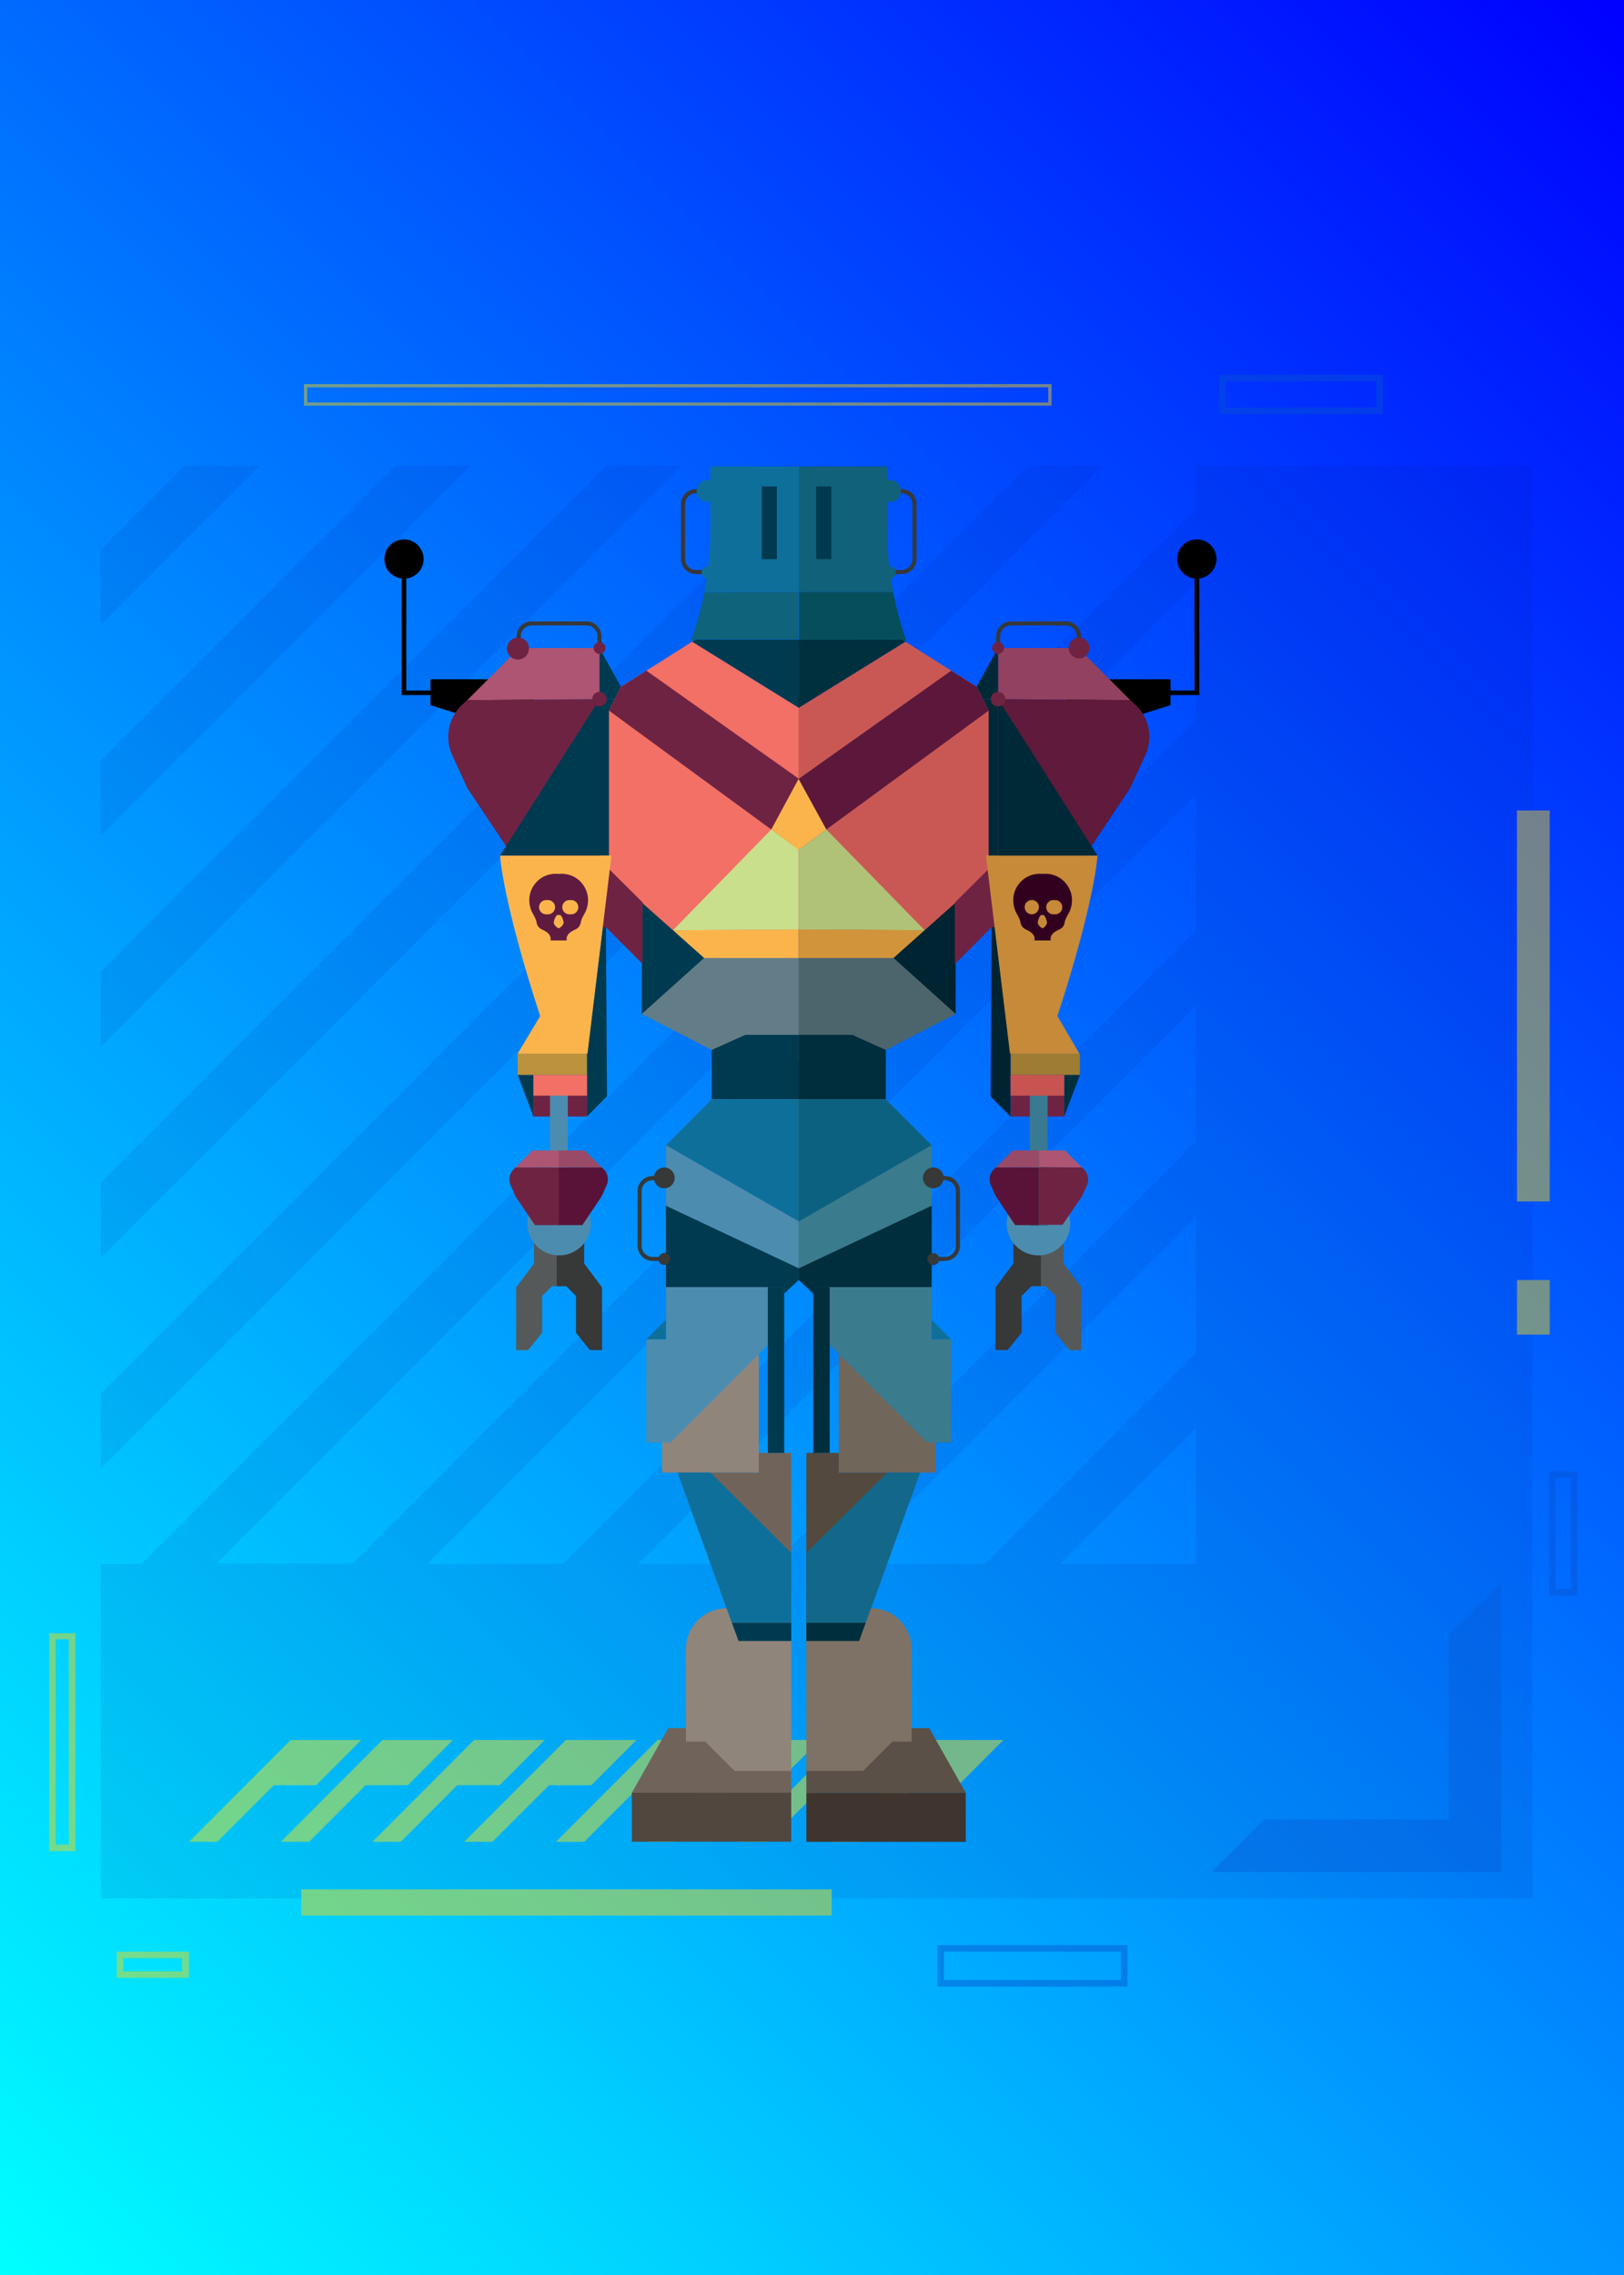 <svg xmlns="http://www.w3.org/2000/svg" xmlns:xlink="http://www.w3.org/1999/xlink" viewBox="0 0 148.25 207.55"><defs><linearGradient id="Degradado_sin_nombre_6" x1="-14.83" y1="192.72" x2="163.07" y2="14.83" gradientUnits="userSpaceOnUse"><stop offset="0" stop-color="aqua"/><stop offset="1" stop-color="blue"/></linearGradient></defs><title>Asset 155</title><g id="Layer_2" data-name="Layer 2"><g id="Layer_3" data-name="Layer 3"><rect width="148.25" height="207.55" style="fill:url(#Degradado_sin_nombre_6)"/><g style="opacity:0.45"><polygon points="81.46 42.48 74.61 42.48 9.2 107.89 9.2 114.74 81.46 42.48" style="fill:#00158e;opacity:0.2"/><polygon points="100.7 42.48 93.86 42.48 9.2 127.14 9.2 133.99 100.7 42.48" style="fill:#00158e;opacity:0.2"/><polygon points="62.21 42.48 55.36 42.48 9.2 88.64 9.2 95.49 62.21 42.48" style="fill:#00158e;opacity:0.2"/><polygon points="42.96 42.48 36.11 42.48 9.2 69.39 9.2 76.24 42.96 42.48" style="fill:#00158e;opacity:0.2"/><polygon points="23.71 42.48 16.86 42.48 9.2 50.15 9.2 56.99 23.71 42.48" style="fill:#00158e;opacity:0.2"/><path d="M109.19,42.48v3.91L12.91,142.68H9.2v30.51H139.91V42.48Zm0,100.2H96.75l12.44-12.45Zm0-19.3L89.9,142.68H77.5L109.19,111Zm0-19.24L70.65,142.68H58.25l50.94-50.94Zm0-19.25L51.4,142.68H39l70.19-70.19Zm0-19.25-77,77H19.75l89.44-89.44Z" style="fill:#00158e;opacity:0.2"/><polygon points="137.04 170.78 137.04 144.34 132.26 149.12 132.26 166 115.38 166 110.6 170.78 137.04 170.78" style="fill:#0751cf"/><rect x="138.48" y="73.94" width="2.99" height="35.67" style="fill:gold"/><rect x="138.48" y="116.78" width="2.99" height="4.98" style="fill:gold"/><rect x="27.5" y="172.37" width="48.42" height="2.39" style="fill:gold"/><polygon points="25 162.87 28.86 162.87 32.98 158.74 26.54 158.74 17.25 168.03 19.83 168.03 25 162.87" style="fill:gold"/><polygon points="33.37 162.87 37.23 162.87 41.35 158.74 34.91 158.74 25.63 168.03 28.21 168.03 33.37 162.87" style="fill:gold"/><polygon points="41.74 162.87 45.61 162.87 49.73 158.74 43.28 158.74 34 168.03 36.58 168.03 41.74 162.87" style="fill:gold"/><polygon points="50.12 162.87 53.98 162.87 58.1 158.74 51.66 158.74 42.37 168.03 44.95 168.03 50.12 162.87" style="fill:gold"/><polygon points="58.49 162.87 62.35 162.87 66.48 158.74 60.03 158.74 50.75 168.03 53.33 168.03 58.49 162.87" style="fill:gold"/><polygon points="66.87 162.87 70.73 162.87 74.85 158.74 68.41 158.74 59.12 168.03 61.7 168.03 66.87 162.87" style="fill:gold"/><polygon points="75.24 162.87 79.1 162.87 83.22 158.74 76.78 158.74 67.5 168.03 70.08 168.03 75.24 162.87" style="fill:gold"/><polygon points="83.62 162.87 87.48 162.87 91.6 158.74 85.16 158.74 75.87 168.03 78.45 168.03 83.62 162.87" style="fill:gold"/><path d="M126.23,37.77H111.29V34.19h14.94Zm-14.35-.6h13.75V34.78H111.88Z" style="fill:#0751cf"/><path d="M144,145.57h-2.59V134.21H144Zm-2-.6h1.4V134.81H142Z" style="fill:#0751cf"/><path d="M102.92,181.24H85.58v-3.79h17.34Zm-16.74-.6h16.14v-2.59H86.18Z" style="fill:#0751cf"/><path d="M17.24,180.44H10.66v-2.39h6.58Zm-6-.6h5.38v-1.2H11.26Z" style="fill:gold"/><path d="M6.88,168.88H4.49V149H6.88Zm-1.8-.6h1.2V149.55H5.08Z" style="fill:gold"/><polygon points="95.84 36.87 95.84 36.72 28.05 36.72 28.05 35.34 95.69 35.34 95.69 36.87 95.84 36.87 95.84 36.72 95.84 36.87 95.99 36.87 95.99 35.04 27.75 35.04 27.75 37.01 95.99 37.01 95.99 36.87 95.84 36.87" style="fill:gold"/></g><path d="M111.05,51a1.79,1.79,0,1,0-2,1.78V63H106.3v.41h3.18V52.77A1.78,1.78,0,0,0,111.05,51Z"/><polygon points="104.28 65.14 106.85 64.33 106.85 61.97 97.36 61.97 97.36 65.14 104.28 65.14"/><path d="M35.09,51a1.79,1.79,0,1,1,2,1.78V63h2.77v.41H36.67V52.77A1.78,1.78,0,0,1,35.09,51Z"/><polygon points="41.86 65.14 39.3 64.33 39.3 61.97 48.78 61.97 48.78 65.14 41.86 65.14"/><rect x="54.73" y="63.78" width="2.57" height="16.17" style="fill:#003a50"/><polygon points="54.73 63.78 54.73 59.12 47.41 59.12 42.65 63.88 54.73 63.78" style="fill:#ad5572"/><polygon points="54.73 59.12 57.3 63.78 54.73 63.78 54.73 59.12" style="fill:#003a50"/><path d="M42.65,63.88l-.45.41a4,4,0,0,0-.92,4.59l1.37,3L48.07,80h6.66V63.78Z" style="fill:#6f2343"/><rect x="47.26" y="96.12" width="6.33" height="1.95" style="fill:#bd923c"/><rect x="48.69" y="98.07" width="4.9" height="3.79" style="fill:#6f2343"/><polygon points="72.94 84.7 58.59 82.34 58.59 92.5 66.71 96.69 72.94 96.69 72.94 84.7" style="fill:#627d87"/><polygon points="72.94 64.58 72.94 84.8 61.43 84.87 55.59 79.95 55.59 64.83 56.68 62.66 63.19 58.54 72.94 64.58" style="fill:#f27065"/><polygon points="72.94 94.41 68.04 94.41 64.97 95.79 64.97 100.3 72.94 100.3 72.94 94.41" style="fill:#003a50"/><polygon points="72.94 100.3 64.97 100.3 60.8 104.48 60.8 122.18 59.01 122.18 59.01 131.6 61.2 131.6 70.71 122.08 70.71 118.71 72.94 116.72 72.94 100.3" style="fill:#4c8caf"/><polygon points="60.44 131.6 60.44 134.35 69.27 134.35 69.27 123.52 61.2 131.6 60.44 131.6" style="fill:#90857b"/><polygon points="62.61 157.66 61.01 157.66 57.68 163.55 72.23 163.55 72.23 161.56 62.61 157.66" style="fill:#70645a"/><polygon points="69.27 132.55 72.23 132.55 72.23 148.05 66.81 148.05 61.86 134.35 69.27 134.35 69.27 132.55" style="fill:#70645a"/><path d="M66.34,146.72h0l.47,1.33h5.42v13.51H67.05l-2.67-2.67H62.62v-8.43A3.73,3.73,0,0,1,66.34,146.72Z" style="fill:#90857b"/><rect x="57.68" y="163.55" width="14.55" height="4.47" style="fill:#52473e"/><polygon points="72.94 58.36 72.94 64.58 63.19 58.54 63.48 58.36 72.94 58.36" style="fill:#003a50"/><path d="M72.9,54v4.33H63.48l-.29.18-.1-.06a29.9,29.9,0,0,0,1.13-4c0-.14.06-.27.08-.41Z" style="fill:#0f647b"/><path d="M72.94,42.56v15.8h0V54H64.3a29.75,29.75,0,0,0,.55-5.73V42.56Z" style="fill:#0f6f9b"/><polygon points="72.94 71.06 59.01 61.19 56.68 62.66 55.59 64.83 72.94 77.53 72.94 71.06" style="fill:#6f2343"/><polygon points="72.94 77.53 70.41 75.67 61.43 84.87 72.94 84.8 72.94 77.53" style="fill:#c9df8c"/><polygon points="72.94 84.8 61.43 84.87 64.27 87.4 72.94 87.4 72.94 84.8" style="fill:#fbb44c"/><polygon points="58.59 82.34 58.59 92.5 64.27 87.4 58.59 82.34" style="fill:#003a50"/><polygon points="72.94 100.3 64.97 100.3 60.8 104.48 72.94 111.44 72.94 100.3" style="fill:#0f6f9b"/><polygon points="59.01 122.18 60.79 120.4 60.79 122.18 59.01 122.18" style="fill:#0f6f9b"/><polygon points="48.75 112.85 48.75 115.27 47.12 117.46 47.12 123.17 48.21 123.17 49.49 121.59 49.49 118.23 50.39 117.34 51.26 117.34 51.26 112.85 48.75 112.85" style="fill:#565959"/><polygon points="53.33 112.85 53.33 115.27 54.96 117.46 54.96 123.17 53.86 123.17 52.58 121.59 52.58 118.23 51.69 117.34 50.82 117.34 50.82 112.85 53.33 112.85" style="fill:#373838"/><path d="M53.94,111.63a2.9,2.9,0,1,1-2.9-2.9A2.9,2.9,0,0,1,53.94,111.63Z" style="fill:#4c8caf"/><rect x="50.21" y="98.07" width="1.62" height="13.78" style="fill:#4c8caf"/><polygon points="47.26 98.07 48.69 101.86 48.69 98.07 47.26 98.07" style="fill:#003a50"/><polygon points="53.59 101.86 55.41 100.03 55.3 82.34 53.59 96.12 53.59 101.86" style="fill:#003a50"/><polygon points="55.32 84.6 58.67 87.95 58.67 82.34 54.98 78.67 53.5 80.15 53.5 84.56 55.32 84.6" style="fill:#6f2343"/><path d="M51,78.05H45.65s.19,4,3.66,14.65l-2.05,3.42h6.37l2.19-18.07Z" style="fill:#fbb44c"/><polygon points="51 106.48 51 104.96 48.61 104.96 47.06 106.51 51 106.48" style="fill:#ad5572"/><path d="M47.06,106.51l-.14.14a1.3,1.3,0,0,0-.3,1.49l.44,1,1.77,2.63H51v-5.26Z" style="fill:#6f2343"/><polygon points="51 106.48 51 104.96 53.38 104.96 54.93 106.51 51 106.48" style="fill:#994a67"/><path d="M54.93,106.51l.15.14a1.28,1.28,0,0,1,.29,1.49l-.44,1-1.77,2.63H51v-5.26Z" style="fill:#591338"/><rect x="48.69" y="98.07" width="4.9" height="1.89" style="fill:#f27065"/><polygon points="45.65 78.05 54.73 63.78 54.73 78.05 45.65 78.05" style="fill:#003a50"/><rect x="70.09" y="117.42" width="1.5" height="15.13" style="fill:#003a50"/><polygon points="72.94 116.75 72.94 115.72 60.79 110 60.79 117.42 71.59 117.42 71.59 118.01 72.94 116.75" style="fill:#003a50"/><polygon points="64.85 134.35 72.23 141.67 72.23 148.05 66.81 148.05 61.86 134.35 64.85 134.35" style="fill:#0f6f9b"/><polygon points="72.23 149.71 67.42 149.71 66.81 148.05 72.23 148.05 72.23 149.71" style="fill:#003a50"/><path d="M55.39,63.78a.66.66,0,1,1-.66-.66A.66.66,0,0,1,55.39,63.78Z" style="fill:#6f2343"/><path d="M54.92,58.88h-.38v-.82a1,1,0,0,0-1-1h-5a1,1,0,0,0-1,1v.58h-.38v-.58a1.37,1.37,0,0,1,1.37-1.37h5a1.37,1.37,0,0,1,1.37,1.37Z" style="fill:#373838"/><path d="M48.28,59.12a1,1,0,1,1-1-.95A.95.95,0,0,1,48.28,59.12Z" style="fill:#6f2343"/><path d="M55.27,59.12a.54.54,0,1,1-.54-.54A.54.54,0,0,1,55.27,59.12Z" style="fill:#6f2343"/><path d="M64.36,52.42V52h-.82a1,1,0,0,1-1-1V46a1,1,0,0,1,1-1h.58v-.38h-.58A1.37,1.37,0,0,0,62.17,46v5a1.37,1.37,0,0,0,1.37,1.37Z" style="fill:#373838"/><path d="M64.6,45.78a1,1,0,1,0-1-1A.95.95,0,0,0,64.6,45.78Z" style="fill:#0f6f9b"/><path d="M64.6,52.77a.54.54,0,1,0-.55-.54A.54.54,0,0,0,64.6,52.77Z" style="fill:#0f6f9b"/><path d="M60.4,115.05v-.38h-.82a1,1,0,0,1-1-1v-5a1,1,0,0,1,1-1h.58v-.38h-.58a1.37,1.37,0,0,0-1.37,1.37v5a1.37,1.37,0,0,0,1.37,1.37Z" style="fill:#373838"/><circle cx="60.64" cy="107.46" r="0.95" style="fill:#373838"/><path d="M60.64,115.4a.54.54,0,0,0,0-1.08.54.54,0,1,0,0,1.08Z" style="fill:#373838"/><rect x="88.54" y="63.78" width="2.57" height="16.17" transform="translate(179.65 143.73) rotate(180)" style="fill:#002937"/><polygon points="91.11 63.78 91.11 59.12 98.43 59.12 103.19 63.88 91.11 63.78" style="fill:#924160"/><polygon points="91.11 59.12 88.54 63.78 91.11 63.78 91.11 59.12" style="fill:#002937"/><path d="M103.19,63.88l.45.41a4,4,0,0,1,.92,4.59l-1.37,3L97.77,80H91.11V63.78Z" style="fill:#5f1a3c"/><rect x="92.25" y="96.12" width="6.33" height="1.95" transform="translate(190.83 194.19) rotate(180)" style="fill:#9f7c33"/><rect x="92.25" y="98.07" width="4.9" height="3.79" transform="translate(189.4 199.93) rotate(180)" style="fill:#6f2343"/><polygon points="72.9 84.7 87.24 82.34 87.24 92.5 79.13 96.69 72.9 96.69 72.9 84.7" style="fill:#4c656d"/><polygon points="72.9 64.58 72.9 84.8 84.41 84.87 90.25 79.95 90.25 64.83 89.16 62.66 82.65 58.54 72.9 64.58" style="fill:#c95855"/><polygon points="72.9 94.41 77.8 94.41 80.86 95.79 80.86 100.3 72.9 100.3 72.9 94.41" style="fill:#002e3c"/><polygon points="72.9 100.3 80.86 100.3 85.04 104.48 85.04 122.18 86.83 122.18 86.83 131.6 84.64 131.6 75.13 122.08 75.13 118.71 72.9 116.72 72.9 100.3" style="fill:#3a7b8d"/><polygon points="85.4 131.6 85.4 134.35 76.57 134.35 76.57 123.52 84.64 131.6 85.4 131.6" style="fill:#71665a"/><polygon points="83.23 157.66 84.83 157.66 88.16 163.55 73.61 163.55 73.61 161.56 83.23 157.66" style="fill:#5a5048"/><polygon points="76.57 132.55 73.61 132.55 73.61 148.05 79.03 148.05 83.98 134.35 76.57 134.35 76.57 132.55" style="fill:#54493f"/><path d="M79.5,146.72h0L79,148.05H73.61v13.51h5.18l2.67-2.67h1.76v-8.43A3.73,3.73,0,0,0,79.5,146.72Z" style="fill:#7d7265"/><rect x="73.61" y="163.55" width="14.55" height="4.47" transform="translate(161.77 331.58) rotate(180)" style="fill:#3f352e"/><polygon points="72.9 58.36 72.9 64.58 82.65 58.54 82.36 58.36 72.9 58.36" style="fill:#002f3d"/><path d="M82.75,58.48l-.1.06-.29-.18H72.94V54h8.59l.09.41A29.9,29.9,0,0,0,82.75,58.48Z" style="fill:#074e5d"/><path d="M81.53,54H72.94v4.33h0V42.56H81V48.3A30.56,30.56,0,0,0,81.53,54Z" style="fill:#106179"/><polygon points="72.9 71.06 86.83 61.19 89.16 62.66 90.25 64.83 72.9 77.53 72.9 71.06" style="fill:#5c183a"/><polygon points="72.9 77.53 75.43 75.67 84.41 84.87 72.9 84.8 72.9 77.53" style="fill:#b0c277"/><polygon points="72.9 84.8 84.41 84.87 81.57 87.4 72.9 87.4 72.9 84.8" style="fill:#d2943a"/><polygon points="87.24 82.34 87.24 92.5 81.57 87.4 87.24 82.34" style="fill:#002431"/><polygon points="72.9 100.3 80.86 100.3 85.04 104.48 72.9 111.44 72.9 100.3" style="fill:#0d6180"/><polygon points="86.83 122.18 85.05 120.4 85.05 122.18 86.83 122.18" style="fill:#0f6f9b"/><polygon points="97.09 112.85 97.09 115.27 98.72 117.46 98.72 123.17 97.63 123.17 96.34 121.59 96.34 118.23 95.45 117.34 94.58 117.34 94.58 112.85 97.09 112.85" style="fill:#565959"/><polygon points="92.51 112.85 92.51 115.27 90.88 117.46 90.88 123.17 91.98 123.17 93.26 121.59 93.26 118.23 94.15 117.34 95.02 117.34 95.02 112.85 92.51 112.85" style="fill:#373838"/><path d="M91.9,111.63a2.9,2.9,0,1,0,2.9-2.9A2.9,2.9,0,0,0,91.9,111.63Z" style="fill:#4c8caf"/><rect x="94" y="98.07" width="1.62" height="13.78" transform="translate(189.63 209.92) rotate(180)" style="fill:#397991"/><polygon points="98.58 98.07 97.15 101.86 97.15 98.07 98.58 98.07" style="fill:#002f3d"/><polygon points="92.25 101.86 90.43 100.03 90.54 82.34 92.25 96.12 92.25 101.86" style="fill:#002331"/><polygon points="90.52 84.6 87.17 87.95 87.17 82.34 90.86 78.67 92.34 80.15 92.34 84.56 90.52 84.6" style="fill:#6f2343"/><path d="M94.87,78.05h5.32s-.19,4-3.66,14.65l2,3.42H92.2L90,78.05Z" style="fill:#c68a39"/><polygon points="94.84 106.48 94.84 104.96 97.23 104.96 98.77 106.51 94.84 106.48" style="fill:#ad5572"/><path d="M98.77,106.51l.15.14a1.3,1.3,0,0,1,.3,1.49l-.45,1L97,111.74H94.84v-5.26Z" style="fill:#6f2343"/><polygon points="94.84 106.48 94.84 104.96 92.46 104.96 90.91 106.51 94.84 106.48" style="fill:#994a67"/><path d="M90.91,106.51l-.15.14a1.3,1.3,0,0,0-.3,1.49l.45,1,1.76,2.63h2.17v-5.26Z" style="fill:#591338"/><rect x="92.25" y="98.07" width="4.9" height="1.89" transform="translate(189.4 198.03) rotate(180)" style="fill:#c75450"/><polygon points="100.19 78.05 91.11 63.78 91.11 78.05 100.19 78.05" style="fill:#002937"/><rect x="74.25" y="117.42" width="1.5" height="15.13" transform="translate(149.99 249.97) rotate(180)" style="fill:#002e3c"/><polygon points="72.9 116.75 72.9 115.72 85.05 110 85.05 117.42 74.25 117.42 74.25 118.01 72.9 116.75" style="fill:#002e3c"/><polygon points="80.99 134.35 73.61 141.67 73.61 148.05 79.03 148.05 83.98 134.35 80.99 134.35" style="fill:#13688a"/><polygon points="73.61 149.71 78.42 149.71 79.03 148.05 73.61 148.05 73.61 149.71" style="fill:#002e3c"/><path d="M90.45,63.78a.66.66,0,1,0,.66-.66A.66.66,0,0,0,90.45,63.78Z" style="fill:#6f2343"/><path d="M90.92,58.88h.38v-.82a1,1,0,0,1,1-1h5a1,1,0,0,1,1,1v.58h.38v-.58a1.38,1.38,0,0,0-1.37-1.37h-5a1.37,1.37,0,0,0-1.37,1.37Z" style="fill:#373838"/><path d="M97.56,59.12a.95.95,0,1,0,1-.95A.95.95,0,0,0,97.56,59.12Z" style="fill:#6f2343"/><path d="M90.57,59.12a.54.54,0,1,0,.54-.54A.54.54,0,0,0,90.57,59.12Z" style="fill:#6f2343"/><path d="M81.48,52.42V52h.82a1,1,0,0,0,1-1V46a1,1,0,0,0-1-1h-.58v-.38h.58A1.37,1.37,0,0,1,83.67,46v5a1.37,1.37,0,0,1-1.37,1.37Z" style="fill:#373838"/><path d="M81.24,45.78a1,1,0,1,1,1-1A.95.95,0,0,1,81.24,45.78Z" style="fill:#106179"/><path d="M81.24,52.77a.54.54,0,0,1,0-1.08.54.54,0,1,1,0,1.08Z" style="fill:#106179"/><path d="M85.44,115.05v-.38h.82a1,1,0,0,0,1-1v-5a1,1,0,0,0-1-1h-.58v-.38h.58a1.37,1.37,0,0,1,1.37,1.37v5a1.37,1.37,0,0,1-1.37,1.37Z" style="fill:#373838"/><circle cx="85.2" cy="107.46" r="0.95" style="fill:#373838"/><path d="M85.2,115.4a.54.54,0,1,1,.54-.54A.54.54,0,0,1,85.2,115.4Z" style="fill:#373838"/><line x1="72.94" y1="54.03" x2="72.9" y2="54.03" style="fill:none"/><line x1="84.81" y1="54.03" x2="81.53" y2="54.03" style="fill:none"/><line x1="64.3" y1="54.03" x2="63.09" y2="54.03" style="fill:none"/><rect x="69.54" y="44.38" width="1.38" height="6.63" style="fill:#003a50"/><rect x="74.51" y="44.38" width="1.38" height="6.63" style="fill:#003a50"/><path d="M95.17,79.73h0a2.41,2.41,0,0,0-2.57,3.09c.11.5.46.79.56,1.36a.84.84,0,0,0,.46.6c.35.17.74.36.82.77a2,2,0,0,1,0,.25h1.47a2,2,0,0,1,0-.25c.08-.41.47-.6.83-.77a.77.77,0,0,0,.44-.6c.12-.57.46-.86.58-1.36A2.42,2.42,0,0,0,95.17,79.73Zm-1,3.68a.65.65,0,1,1,.67-.65A.66.66,0,0,1,94.12,83.41Zm1,1.28h0a.77.77,0,0,1-.44-.49c0-.21.22-.81.39-.72l0,0h0l.07,0c.17-.09.39.51.39.72A.78.78,0,0,1,95.17,84.69Zm1.07-1.28a.65.65,0,1,1,0-1.29.65.65,0,1,1,0,1.29Z" style="fill:#32001f"/><path d="M51,79.73h0a2.41,2.41,0,0,0-2.58,3.09c.12.5.46.79.57,1.36a.81.81,0,0,0,.45.6c.36.17.74.36.82.77a1,1,0,0,1,0,.25h1.47v-.25c.09-.41.47-.6.83-.77a.81.81,0,0,0,.45-.6c.11-.57.45-.86.57-1.36A2.41,2.41,0,0,0,51,79.73Zm-1.06,3.68a.65.65,0,1,1,0-1.29.65.65,0,1,1,0,1.29ZM51,84.69h0a.78.78,0,0,1-.45-.49c0-.21.22-.81.4-.72l.05,0h0l.06,0c.18-.09.4.51.39.72A.76.76,0,0,1,51,84.69Zm1.06-1.28a.65.65,0,1,1,0-1.29.65.65,0,1,1,0,1.29Z" style="fill:#5f1b3f"/><polygon points="70.41 75.67 72.9 71.06 75.43 75.67 72.9 77.53 70.41 75.67" style="fill:#fbb44c"/></g></g></svg>